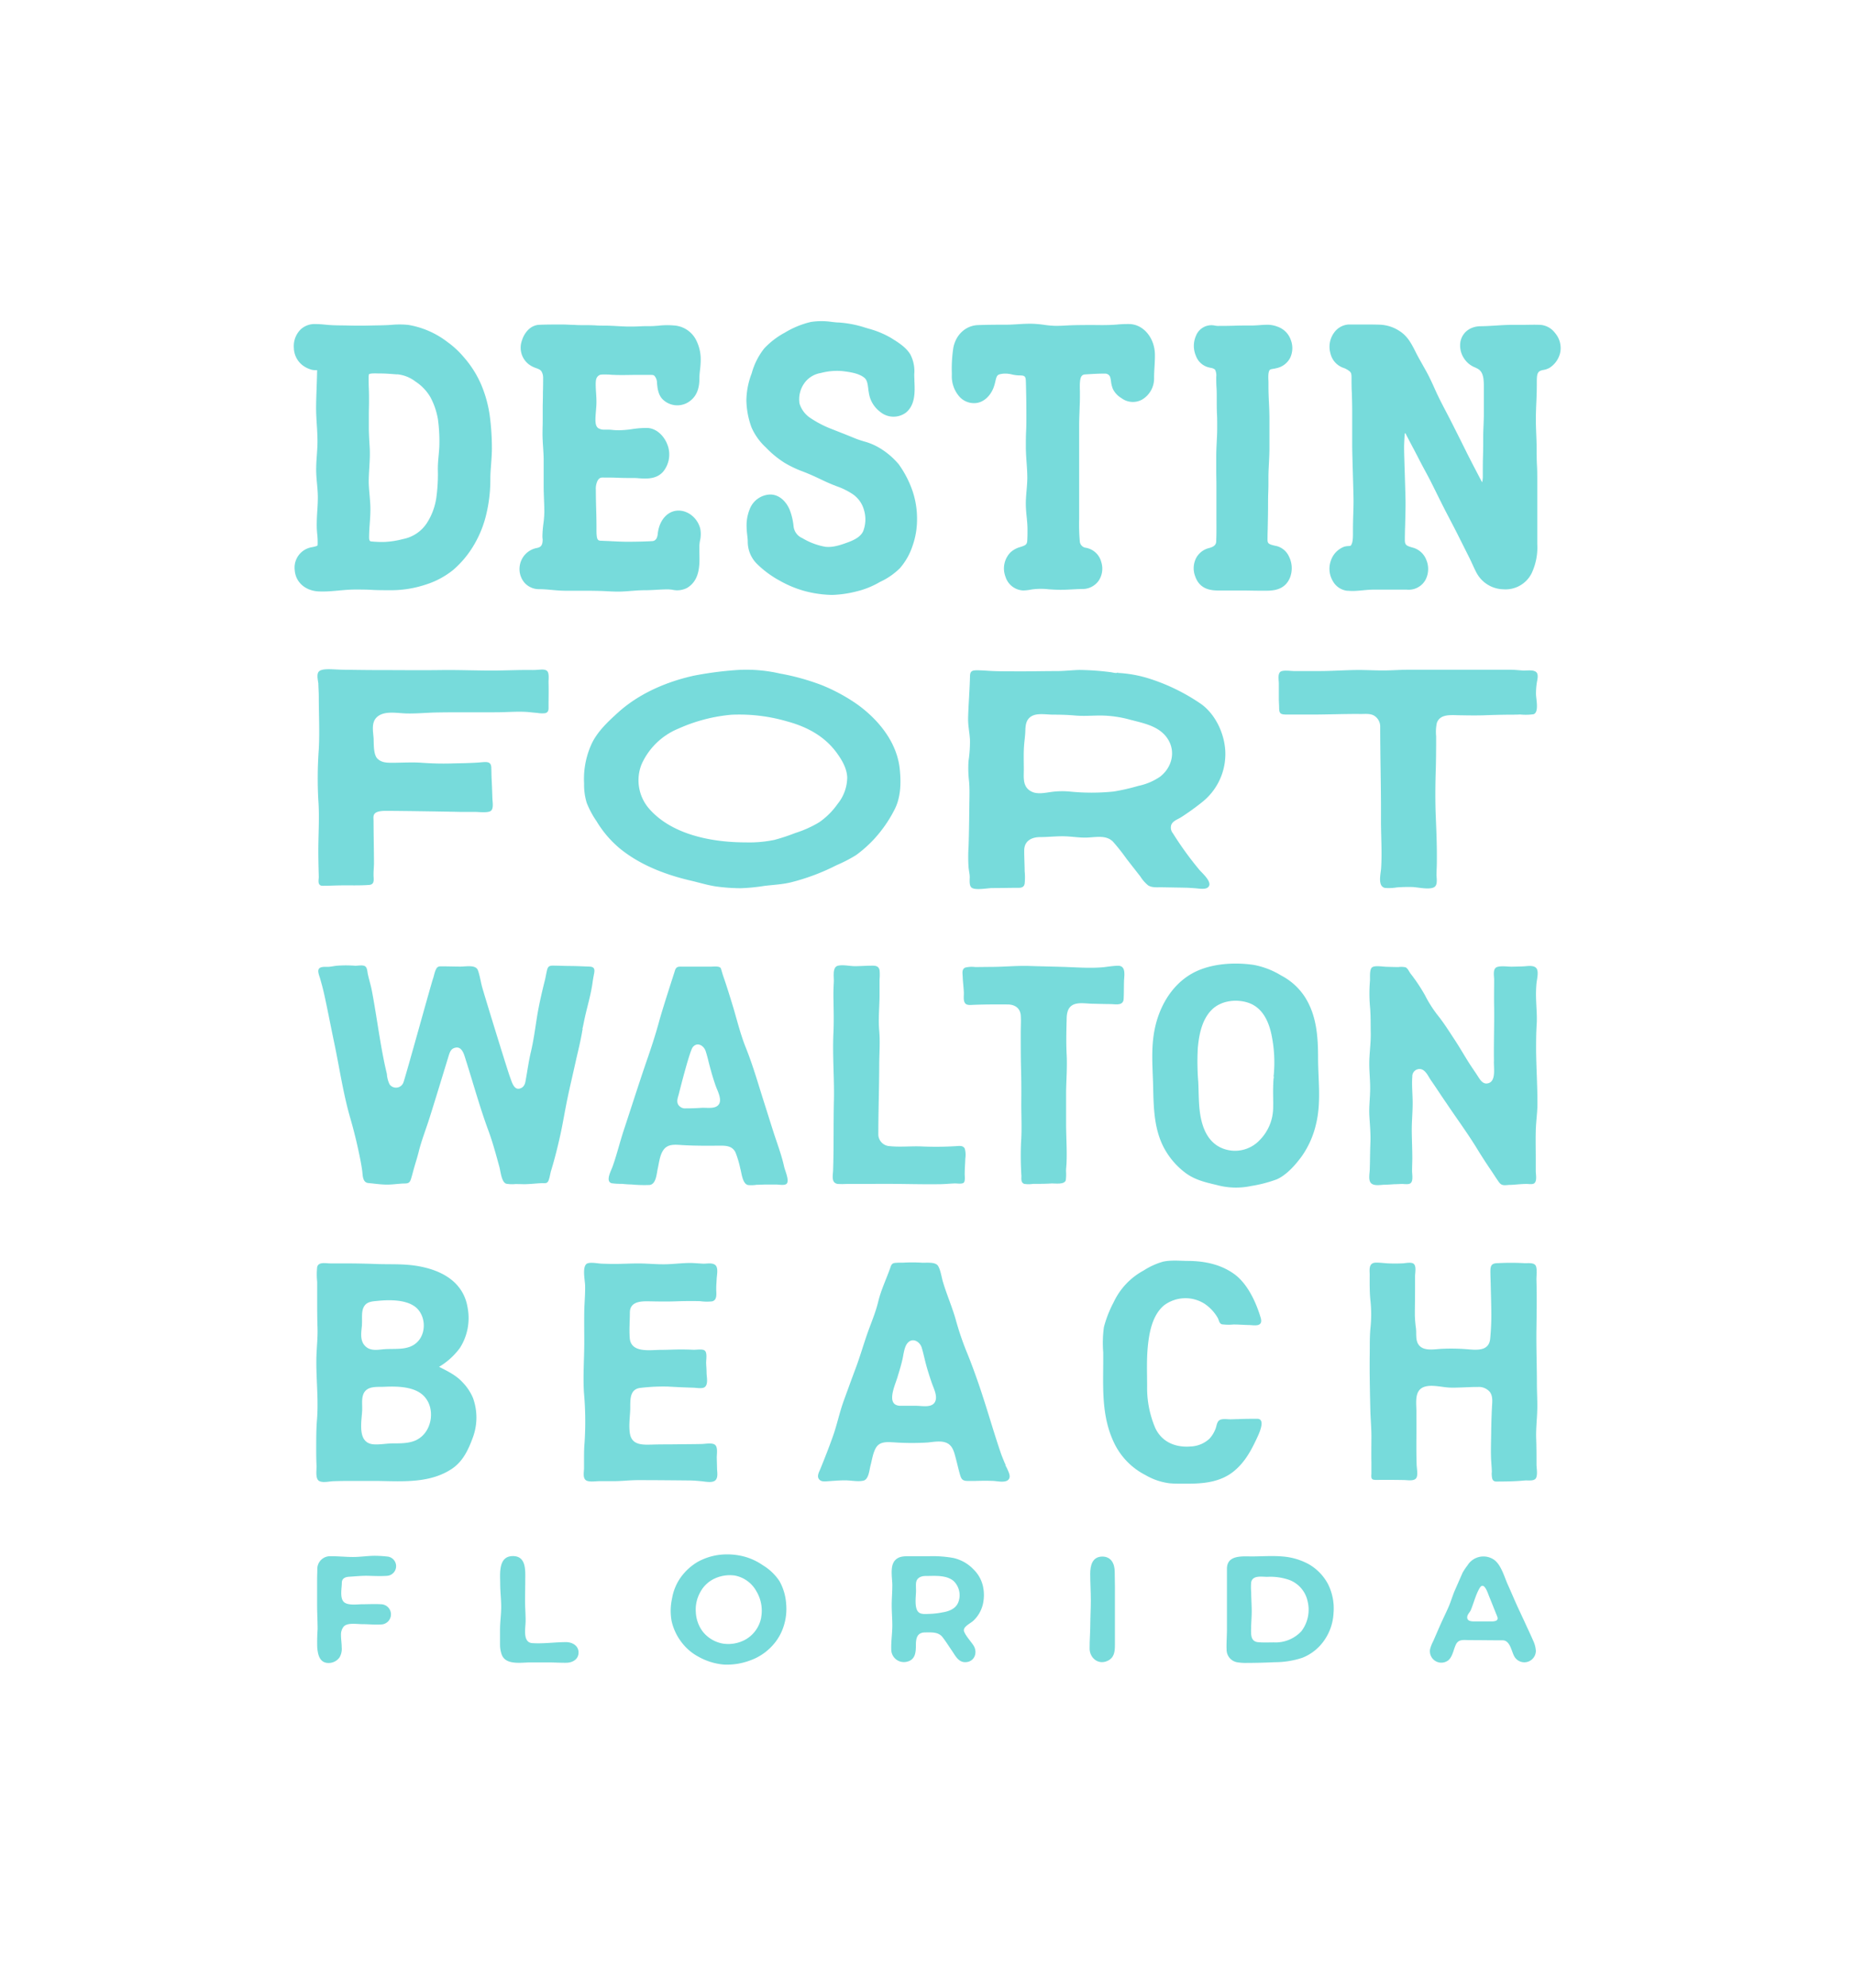<svg id="Layer_1" data-name="Layer 1" xmlns="http://www.w3.org/2000/svg" viewBox="0 0 554.2 594.02"><defs><style>.cls-1{fill:#77dbdb;}</style></defs><title>DestinFWB_Logo_</title><path class="cls-1" d="M174.78,304.26c.79-3.59,1.87-7.06,2.36-10.71.12-.9.29-1.79.46-2.69.24-1.3,0-1.93-1.37-2-1.88-.06-3.76-.17-5.65-.18s-3.49-.09-5.23-.11c-1.13,0-1.55.21-1.83,1.36s-.39,2-.64,3c-.93,3.7-1.82,7.53-2.41,11.3-.55,3.5-1,6.91-1.83,10.36-.58,2.5-.94,5.06-1.39,7.59-.18,1-.26,2.28-1.29,2.88-2.31,1.33-3-1.89-3.56-3.34-.67-1.76-7.81-24.95-8.32-26.89-.42-1.6-.65-3.32-1.23-4.88-.66-1.76-3.68-1.06-5.27-1.09-1.75,0-3.51-.07-5.26-.07-1,0-1.54-.07-2,.9s-.58,1.92-.9,2.83c-.6,1.72-8.07,28.87-8.81,30.9a2.35,2.35,0,0,1-4.14.65,8,8,0,0,1-.82-3.09c-.16-.74-.35-1.48-.51-2.22-1.64-7.55-2.55-15.2-4-22.78-.32-1.68-.86-3.29-1.21-5-.14-.68-.15-1.91-.9-2.28s-2.07-.07-2.85-.09a36,36,0,0,0-5.59,0c-.73.09-1.45.24-2.18.31-.92.09-2.93-.28-3.23.94-.19.77.36,2,.56,2.74s.43,1.53.63,2.3c.5,1.91.89,3.86,1.3,5.79.77,3.72,1.5,7.45,2.28,11.17,1.53,7.29,2.61,14.77,4.66,21.95,1,3.42,1.85,6.8,2.59,10.28.41,1.9.79,3.79,1.06,5.71.2,1.46.07,3.58,1.87,3.75s3.47.42,5.17.46c1.88.05,3.72-.28,5.58-.33,1.08,0,1.6-.18,1.94-1.26.3-.92.54-1.85.79-2.79.49-1.81,1.1-3.6,1.55-5.43.87-3.49,2.18-6.75,3.25-10.16,1.15-3.62,2.26-7.25,3.37-10.88l2.25-7.35c.32-1,.58-2.21,1.75-2.62,2.45-.85,3,2.23,3.55,3.86,2.22,7,4.14,14,6.67,20.84,1.3,3.52,2.29,7.23,3.28,10.85.37,1.34.61,4.45,2,5a10.14,10.14,0,0,0,2.87.1l2.51.05c1.79,0,3.53-.24,5.32-.31,1,0,1.61.17,2-.82s.48-2.05.78-3c1.05-3.45,1.94-7,2.72-10.53s1.38-7.32,2.15-11c.73-3.48,1.55-6.93,2.32-10.4s1.62-6.7,2.16-10.11a2.28,2.28,0,0,1,.39.06c-.64,0-.3-.61-.23-1.05C174.42,306,174.6,305.11,174.78,304.26Z"/><path class="cls-1" d="M174.5,307.88Z"/><path class="cls-1" d="M234.4,348.69c-.77-3.53-2.08-6.94-3.19-10.37-.88-2.74-1.73-5.5-2.61-8.25-1.84-5.71-3.45-11.5-5.69-17.06-1.46-3.65-2.46-7.59-3.55-11.36-1-3.32-2-6.56-3.12-9.81-.31-.86-.45-1.53-.74-2.39s-2.21-.57-3.13-.57c-1.88,0-6.17,0-8.07,0-1.29,0-2.12-.19-2.53,1.13s-3.84,11.81-4.84,15.59c-1,3.61-2.12,7.07-3.34,10.6-2.42,7-4.67,14.11-7,21.16-1.25,3.72-2.15,7.54-3.47,11.25-.45,1.29-2.25,4.43-.27,5a19.3,19.3,0,0,0,3,.17c1,.1,1.91.18,2.88.19a40.22,40.22,0,0,0,5.48.15c1.93-.27,2.05-3.31,2.4-4.86.39-1.77.62-4,1.63-5.49,1.32-2,3.54-1.7,5.65-1.57,3.5.21,7,.21,10.49.18,2.14,0,4.38-.21,5.47,2a29.64,29.64,0,0,1,1.44,4.84c.41,1.43.65,4.52,2.29,4.92a9.93,9.93,0,0,0,2.55-.07c1,0,2-.08,2.94-.08h2.89c.8,0,2.29.3,3-.1C236.21,353.2,234.66,349.87,234.4,348.69Zm-19.55-18.62c-1,1.44-3.6.9-5.15,1s-3,.16-4.58.15a2.46,2.46,0,0,1-2.36-1.05c-.63-1.05-.11-2.18.16-3.25.33-1.35,3.23-12.77,4.14-13.95,1.34-1.72,3.32-.52,3.87,1.14s.85,3.13,1.27,4.68c.53,2,1.09,3.9,1.77,5.81C214.5,326.05,215.91,328.63,214.85,330.07Z"/><path class="cls-1" d="M262.55,339.17c0-6.93.25-13.86.27-20.78,0-3.45.31-6.92,0-10.36s.06-6.92.1-10.42c0-1.65,0-3.3,0-4.95a14.53,14.53,0,0,0,0-2.72c-.27-1.31-1.27-1.37-2.4-1.35-1.66,0-3.32.15-5,.14-1.51,0-3.62-.5-5.07-.12-1.71.44-1.13,3.39-1.2,4.77-.1,1.74-.15,3.48-.11,5.22.06,3.32.14,6.59,0,9.91-.34,6.81.29,13.67.13,20.5s0,13.81-.24,20.73c-.06,1.54-.63,3.85,1.45,4.08a22.43,22.43,0,0,0,2.46,0c2.41,0,4.84,0,7.25,0,6.86-.14,13.7.16,20.56.07,1.58,0,3.16-.18,4.74-.23.65,0,2,.23,2.55-.19s.32-1.95.33-2.67c0-1.53.14-3,.18-4.58a7.27,7.27,0,0,0-.14-2.91c-.5-1.09-1.71-.84-2.71-.79a95.75,95.75,0,0,1-9.88.1c-3.25-.17-6.6.23-9.84-.1A3.56,3.56,0,0,1,262.55,339.17Z"/><path class="cls-1" d="M331.76,300.06c1.63,0,4,.64,4.12-1.54.1-1.73.06-3.49.11-5.22s.69-4.64-1.71-4.69c-1.71,0-3.38.37-5.08.49-3.85.28-7.86-.05-11.72-.16-3.31-.1-6.62-.16-9.93-.27-3.75-.11-7.44.28-11.18.28l-4.84.05a8.14,8.14,0,0,0-3,.16c-1.1.48-.8,1.75-.76,2.74.06,1.54.26,3.06.34,4.6.05,1-.21,2.29.28,3.16s1.7.67,2.65.63c3.4-.13,6.78-.14,10.19-.11,2,0,3.71,1,3.89,3.22.13,1.7,0,3.47,0,5.17,0,3.74,0,7.5.1,11.24.09,3.36.09,6.72.06,10.09,0,3.82.21,7.69-.07,11.51a95.89,95.89,0,0,0,.11,10c0,.88-.19,2,.83,2.38a8.53,8.53,0,0,0,2.67,0c1.8,0,3.6,0,5.39-.11,1.25-.06,4,.42,4.38-1a14.15,14.15,0,0,0,.07-2.69c0-.75.1-1.49.14-2.24.17-3.74-.08-7.53-.12-11.28,0-3.41,0-6.81,0-10.22.06-3.72.36-7.48.16-11.2-.17-3.41-.09-6.78,0-10.2,0-2,.27-4.16,2.56-4.82,1.56-.45,3.54-.1,5.16-.07S330,300.05,331.76,300.06Z"/><path class="cls-1" d="M394,316.11c0-6.33-.45-12.78-4-18.26a18.8,18.8,0,0,0-7.07-6.35,24.07,24.07,0,0,0-8.19-3.15c-6.16-.9-13.72-.38-19.13,3-5.71,3.55-9.16,9.8-10.46,16.28-1.16,5.75-.58,11.39-.45,17.17.14,6.25.26,12.74,3.32,18.38a22.71,22.71,0,0,0,6.5,7.45c2.77,2,5.84,2.71,9.11,3.48a21.79,21.79,0,0,0,10.37.32,40.32,40.32,0,0,0,7.68-2c3-1.35,5.62-4.38,7.53-7a27.52,27.52,0,0,0,4.16-9.41C395,329.42,394,322.74,394,316.11Zm-13.24,5.36-.39,0c.61-.09.34.63.31,1.05-.06.82-.09,1.63-.11,2.45-.05,2.07.06,4.13,0,6.2a13.89,13.89,0,0,1-4,9.52A10.11,10.11,0,0,1,366,343.39c-3.56-1.16-5.58-4.08-6.6-7.53-1.21-4.11-1-8.25-1.21-12.47a75.06,75.06,0,0,1-.14-10.17c.36-4,1.21-8.48,4.15-11.43,2.73-2.76,7.32-3.33,10.91-2.13,4.11,1.37,6,5.24,6.89,9.21A40.71,40.71,0,0,1,380.73,321.47Z"/><path class="cls-1" d="M444.93,323.7c-1.64.5-2.48-1-3.23-2.16s-1.42-2.12-2.12-3.18c-1.65-2.52-3.11-5.15-4.77-7.66-1.51-2.29-3-4.68-4.68-6.83a37,37,0,0,1-4.18-6.46,50.71,50.71,0,0,0-4.34-6.5c-.42-.58-.81-1.56-1.49-1.85A6.84,6.84,0,0,0,418,289c-1.18,0-2.37-.05-3.56-.08s-3.34-.45-4.24.13-.62,3-.69,4.09a45.44,45.44,0,0,0,0,7.56c.25,2.61.18,5.26.23,7.88.06,2.82-.33,5.55-.42,8.35s.27,5.62.25,8.44-.38,5.35-.24,8,.43,5.42.31,8.19c-.11,2.54-.1,5.07-.18,7.61,0,1.13-.36,2.71,0,3.78.56,1.7,3,1.14,4.33,1.1,1.06,0,2.11-.11,3.16-.16.71,0,1.41-.06,2.11-.07s1.9.22,2.5-.17c1-.63.51-2.8.54-3.84,0-1.19.06-2.39.07-3.59,0-2.7-.13-5.39-.16-8.09s.24-5.47.26-8.22-.31-5.5-.1-8.2a2.17,2.17,0,0,1,2.49-2.22c1.52.27,2.31,2.25,3.11,3.39,1.56,2.23,3,4.5,4.57,6.75,3,4.49,6.26,8.89,9.1,13.52q2.09,3.42,4.35,6.73c.74,1.1,1.45,2.23,2.21,3.31.88,1.27,1.69,1,3.19.91,1,0,2.08-.13,3.13-.2.62-.05,1.23-.07,1.85-.09s1.86.23,2.43-.17c.92-.65.48-2.71.47-3.7,0-1.27,0-2.53,0-3.8,0-2.65-.06-5.31,0-8,.05-2.84.51-5.62.5-8.48,0-5.2-.33-10.37-.4-15.57,0-2.62,0-5.22.17-7.84s-.11-5.24-.18-7.87a36.36,36.36,0,0,1,.12-4.43c.12-1.22.62-3.08.19-4.22-.56-1.47-2.85-1-4-.94s-2.35.06-3.52.1c-1.33,0-3.13-.31-4.38.08-1.48.46-.92,2.7-.94,3.9,0,2.71-.06,5.41,0,8.11.06,5.34-.13,10.67-.06,16C446.45,319,447.29,323,444.93,323.7Z"/><path class="cls-1" d="M138.18,413c-1.91-2.06-4.47-3.28-6.93-4.53a21.09,21.09,0,0,0,6.25-5.68,16.63,16.63,0,0,0,2.28-12c-1.36-8.42-9-11.79-16.69-12.69-3.52-.41-7.09-.22-10.62-.36-3.11-.12-6.25-.17-9.37-.18l-4.37,0c-1.3,0-3.55-.55-3.92,1.1a21.09,21.09,0,0,0,0,4.42c0,1.69,0,3.39,0,5.08,0,2.84,0,5.68.1,8.52.11,3.17-.29,6.27-.34,9.43-.09,6.08.68,12.15.18,18.24-.25,3-.21,6-.23,8.92q0,2.34.09,4.68c.07,1.2-.36,3.65.58,4.48s3.19.28,4.32.23c1.57-.06,3.13-.09,4.69-.08,3,0,6.09,0,9.14,0,7.33.14,15.29.64,21.69-3.6,3.37-2.23,5-5.79,6.35-9.49a17.19,17.19,0,0,0,0-11.73A15.16,15.16,0,0,0,138.18,413Zm-30-17.13c.14-1.59-.2-3.6.45-5.07.85-1.9,2.67-1.88,4.44-2.06,3.3-.32,7.92-.37,10.79,1.61,3.17,2.18,3.73,7.21,1.36,10.18-2.71,3.37-7.12,2.32-10.88,2.72-2,.21-4,.46-5.42-1.26S108.05,397.84,108.21,395.84Zm16.51,34.36c-2.17,1.15-4.84,1.11-7.22,1.12-1.94,0-4,.44-5.89.27-4.87-.44-3.48-6.79-3.32-10.1.09-2-.46-4.62,1.19-6.08,1.32-1.17,3.6-.94,5.28-1,3.8-.19,9.31-.18,12.11,2.9C130.24,421,129.15,427.86,124.72,430.2Z"/><path class="cls-1" d="M188.28,392.29c0-3.55,3.64-3.44,6.2-3.39s4.91.09,7.37,0,5-.12,7.47-.05a14.33,14.33,0,0,0,3.52.06c1.71-.39,1.22-2.52,1.26-3.86,0-1,.09-2,.14-3s.54-3.2-.42-4-2.66-.35-3.69-.41c-1.24-.07-2.46-.18-3.7-.21-2.49,0-4.93.33-7.41.39s-5.22-.22-7.83-.24-4.93.13-7.4.14q-2,0-4.08-.09c-1.15-.07-3.05-.47-4.11-.07-1.69.65-.75,5-.7,6.51.07,2.62-.2,5.19-.25,7.8-.05,3.08,0,6.15,0,9.23,0,5-.41,10.11-.09,15.11a96.14,96.14,0,0,1,.18,14.89c-.17,1.88-.16,3.75-.16,5.63,0,.67,0,1.34,0,2,0,1.11-.47,3.07.69,3.71,1,.53,2.86.18,4,.2,1.36,0,2.73,0,4.1,0,2.46,0,4.91-.31,7.38-.31,5.09,0,10.18.05,15.26.1,1.2,0,2.39.11,3.58.22s3,.51,4-.08c1.2-.72.77-2.58.75-3.77s-.06-2.12-.08-3.19.43-3.33-.69-3.95c-.95-.52-2.75-.15-3.83-.13-2.45.06-4.9.05-7.35.09s-5,0-7.55.09c-2.73.06-5.92.21-6.53-3.22-.41-2.32,0-5,.08-7.36.05-2.69-.33-6.1,3.25-6.39a57.55,57.55,0,0,1,8-.37c2.48.14,4.94.26,7.43.33.94,0,2.83.41,3.6-.18,1.07-.82.58-3,.54-4.14,0-1-.09-2-.13-3s.41-3.1-.43-3.78c-.67-.54-2.51-.19-3.4-.23-1.24-.06-2.48-.09-3.73-.09-2,0-4,.12-6,.12-3.18,0-9,1.06-9.28-3.61C188.05,397.3,188.28,394.77,188.28,392.29Z"/><path class="cls-1" d="M299.08,434c-2.26-6.65-4.14-13.4-6.42-20.05-1.19-3.45-2.47-7-3.86-10.33a88.23,88.23,0,0,1-3.18-9.5c-1.08-3.74-2.65-7.32-3.76-11.05-.44-1.48-.66-3.39-1.43-4.72s-3.5-.92-4.93-1a46,46,0,0,0-5.63,0,19.67,19.67,0,0,0-2.43.07c-1,.17-1.09.83-1.4,1.7-1.18,3.31-2.68,6.39-3.51,9.83s-2.21,6.54-3.34,9.8S257,405.64,255.74,409s-2.38,6.46-3.56,9.7c-1.28,3.54-2,7.22-3.29,10.77-1.15,3.23-2.39,6.37-3.68,9.54-.39.94-1.07,2.09-.42,3s1.84.7,2.81.64c1.76-.11,3.47-.28,5.23-.25s3.7.46,5.28.08,1.75-3.18,2.11-4.54c.45-1.7.73-3.76,1.62-5.28,1.15-1.93,3.28-1.71,5.24-1.63a76.4,76.4,0,0,0,10.15.06c1.69-.16,3.83-.58,5.45,0,2.13.74,2.54,2.92,3.06,4.85.41,1.54.75,3.1,1.19,4.63.39,1.33.65,1.93,2.14,2,.84,0,1.69,0,2.53,0,1.81-.06,3.61-.08,5.41,0,1.36.08,4.2.79,4.74-.93.26-.84-.39-2-.7-2.76-.17-.41-.91-1.38-.22-1.51a2.43,2.43,0,0,1-.37.16C300,436.38,299.49,435.21,299.08,434Zm-19.77-14.77c-1.06,1.47-3.69.91-5.28.89l-4.85,0c-4.56-.07-1.63-6.09-.88-8.64.52-1.74,1.06-3.46,1.46-5.23.34-1.48.52-3.69,1.51-4.87,1.51-1.78,3.69-.45,4.25,1.35.48,1.58.81,3.2,1.23,4.8.51,1.93,1.12,3.83,1.77,5.72C279.11,415,280.53,417.54,279.31,419.24Z"/><path class="cls-1" d="M375.8,424c-1.89,0-3.77,0-5.66.1-.76,0-1.53.05-2.3.06-.95,0-2.42-.27-3.27.23s-.89,1.78-1.22,2.59a9,9,0,0,1-1.85,3,8.73,8.73,0,0,1-5.63,2.29c-4.5.36-8.56-1.31-10.54-5.53a30.52,30.52,0,0,1-2.43-12.43c0-3.91-.18-7.95.2-11.83.41-4.29,1.36-9.41,4.81-12.35a10.66,10.66,0,0,1,12.2-.48,12.84,12.84,0,0,1,3.89,4.18c.4.74.42,1.7,1.29,1.94a15.6,15.6,0,0,0,3.42.05c1.53,0,3.06.13,4.59.16.87,0,2.45.32,3.19-.2,1-.68.25-2.23,0-3.12-1.38-4.17-3.73-9-7.3-11.73-4-3-8.88-4.05-13.81-4.11-2.53,0-5.23-.32-7.72.22a21.64,21.64,0,0,0-5.85,2.67,20.71,20.71,0,0,0-8.89,9.41,34.4,34.4,0,0,0-2.94,7.49,34.9,34.9,0,0,0-.21,7.44c.13,9.06-.86,18.07,3,26.59a20.92,20.92,0,0,0,9.64,10.18,18.85,18.85,0,0,0,7.19,2.45c1.83.17,3.67.11,5.51.12,4.88,0,9.77-.53,13.68-3.69,3.22-2.61,5.09-6,6.82-9.68C376.08,429,378.62,424,375.8,424Z"/><path class="cls-1" d="M459.41,413.54c0-5.4-.21-10.82-.14-16.22.07-5,.15-10,0-14.95,0-1.15.23-2.81-.11-3.89-.43-1.35-2.53-.9-3.68-1a73.91,73.91,0,0,0-7.59,0c-2.06,0-2.4.67-2.38,2.65,0,1.18.07,2.36.09,3.54.06,2.71.15,5.42.18,8.12a72.68,72.68,0,0,1-.34,8.35c-.39,3.63-3.88,3.32-6.65,3.09a59.2,59.2,0,0,0-7.88-.14c-2.34.12-5.9.9-7.14-1.72-.62-1.32-.34-3-.51-4.4a34.85,34.85,0,0,1-.33-4c0-2.73.07-5.46.06-8.19,0-1.11,0-2.23,0-3.34,0-1,.39-2.78-.25-3.6s-2.5-.34-3.43-.3a43.35,43.35,0,0,1-4.56,0c-1.13-.06-2.25-.23-3.38-.21-2.17,0-2,1.76-1.94,3.42,0,2.65-.06,5.33.23,8a39.06,39.06,0,0,1,0,8.09c-.26,2.64-.18,5.34-.22,8-.07,5.5.06,11,.18,16.5.06,2.71.34,5.38.32,8.1,0,2.51-.05,5,0,7.53,0,1.11,0,2.23,0,3.34,0,.49-.15,1.32.23,1.7s1.82.24,2.48.24c2.35,0,4.69,0,7,.05,1.05,0,3.06.43,3.72-.62.55-.87.12-2.95.09-4-.09-2.7-.09-5.39-.07-8.08s0-5.22,0-7.83-.66-6.22,2.28-7.29c2.27-.83,5.49.15,7.88.2,2.74.06,5.46-.2,8.2-.19a4.3,4.3,0,0,1,3.57,1.46c1,1.27.74,3.05.66,4.56-.13,2.68-.21,5.33-.24,8s-.14,5.31,0,7.95c.07,1.12.17,2.23.2,3.35a6.41,6.41,0,0,0,.14,2.14c.39,1,1.23.8,2.14.79,2.5,0,5-.06,7.49-.3,1.06-.11,3.06.33,3.51-.89s.05-2.9.07-4.06c0-2.58,0-5.15-.1-7.73-.08-2.76.23-5.43.32-8.17S459.41,416.26,459.41,413.54Z"/><path class="cls-1" d="M261.14,250.91a39.16,39.16,0,0,0,6.16-8.78c2-3.74,2.07-8.15,1.66-12.25-.79-7.9-6.18-14.69-12.73-19.4a53.49,53.49,0,0,0-10.53-5.71,69.55,69.55,0,0,0-12.62-3.5,44.77,44.77,0,0,0-13.31-1,106.23,106.23,0,0,0-12.21,1.62c-8.38,1.82-16.64,5.44-22.84,11.07-3,2.71-6,5.54-7.76,9.09a25.24,25.24,0,0,0-2.36,12.17,18.24,18.24,0,0,0,.79,5.73,27.27,27.27,0,0,0,2.92,5.45,32.08,32.08,0,0,0,7.06,8.24c6,4.86,13.52,7.77,21.16,9.54,2.51.58,5,1.37,7.56,1.74a56.47,56.47,0,0,0,7.24.52,57,57,0,0,0,7.26-.71c2.55-.3,5.13-.42,7.64-1a64.48,64.48,0,0,0,13.85-5.18,43.13,43.13,0,0,0,5.81-3A37.41,37.41,0,0,0,261.14,250.91Zm-10.77-10.65a22,22,0,0,1-5.48,5.46,32.77,32.77,0,0,1-7.11,3.2,60.3,60.3,0,0,1-6.3,2.08,37.09,37.09,0,0,1-8.61.74c-10.1,0-21.91-2.29-28.69-9.9a12.94,12.94,0,0,1-2.4-13.44,20.65,20.65,0,0,1,11-10.65,49.29,49.29,0,0,1,15.81-4.15,51,51,0,0,1,16.74,2c6,1.62,11.19,4.47,14.77,9.36,1.59,2.18,3,4.59,3.15,7.28A12.71,12.71,0,0,1,250.37,240.26Z"/><path class="cls-1" d="M412.57,217.22c0,9.3.29,18.6.23,27.89,0,4.76.34,9.56.05,14.32-.1,1.66-1.16,5.52,1.21,5.93a15.16,15.16,0,0,0,3.49-.16,44.6,44.6,0,0,1,4.48-.12c1.66,0,5.84,1.09,7-.22.73-.85.35-2.55.37-3.6s.07-1.91.09-2.86c.09-4.71-.1-9.47-.3-14.17s-.16-9.67,0-14.48c.07-2.35.08-4.69.1-7.05,0-.9,0-1.8,0-2.7a13.12,13.12,0,0,1,.2-3.91c.94-2.81,4.26-2.38,6.79-2.34s5,.09,7.48,0,4.92-.15,7.39-.17c1.08,0,2.16,0,3.24-.06a17,17,0,0,0,4-.07c1.73-.52.76-4.61.75-6a21.27,21.27,0,0,1,.24-3.38c.15-1,.65-2.64-.29-3.31s-2.88-.31-4-.39-2.27-.2-3.42-.22c-1.55,0-3.11,0-4.66,0q-13,0-26,0c-2.4,0-4.79.19-7.18.21s-5-.13-7.47-.14c-4,0-7.9.32-11.86.32h-7.58c-1.1,0-2.85-.3-3.86.05-1.27.43-.79,2.63-.79,3.63,0,1.52,0,3,0,4.56,0,.89.08,1.78.09,2.67,0,1.86.41,2.08,2.39,2.09,2.4,0,4.8,0,7.21,0,5,0,9.92-.22,14.89-.17,1.32,0,2.78-.18,3.94.52A3.81,3.81,0,0,1,412.57,217.22Z"/><path class="cls-1" d="M332.23,200.91a79.36,79.36,0,0,0-9.62-.7c-2.25.07-4.47.33-6.72.34-4.5,0-9,.13-13.48.07-2.4,0-4.8,0-7.2-.17-1-.07-2.06-.13-3.09-.14-1.7,0-2.13.32-2.17,1.86-.1,4.12-.45,8.24-.56,12.36-.06,2.22.42,4.31.55,6.5a39.36,39.36,0,0,1-.43,6.42,34,34,0,0,0,.17,6.13c.18,2.15.11,4.33.08,6.49-.05,4.27-.09,8.55-.23,12.83a46.55,46.55,0,0,0,0,6.36c.08.78.24,1.55.32,2.33.11,1-.27,2.79.48,3.58.93,1,4.75.25,6.17.22,2.34,0,4.69-.05,7-.07,1.32,0,2.52.17,2.79-1.24a18.2,18.2,0,0,0,0-3.76c0-2.05-.15-4.1-.13-6.16,0-2.72,2-4,4.81-4,2.36,0,4.7-.29,7.06-.24s4.45.44,6.71.39c2.76-.07,5.95-.89,8,1.27a60.39,60.39,0,0,1,4,5.06c1.37,1.77,2.76,3.53,4.14,5.3a10.76,10.76,0,0,0,2.31,2.64c1.2.76,2.72.56,4.11.58,2.36.05,4.73.07,7.1.13.92,0,1.83.1,2.75.15s2.81.42,3.71-.11c2.11-1.27-1.37-4.26-2.35-5.39A99.54,99.54,0,0,1,350.59,249a2.65,2.65,0,0,1-.48-2.47c.48-1.24,1.94-1.66,3-2.33a75.35,75.35,0,0,0,6.17-4.44,18.31,18.31,0,0,0,7-14.06c.14-5.37-2.47-11.82-7.16-15.25a58.71,58.71,0,0,0-15.41-7.6,37.6,37.6,0,0,0-9.56-1.75,2.46,2.46,0,0,1,0-.4C334.27,201.43,332.76,201,332.23,200.91Zm5.7,14.2c4.35,1.12,8.87,2,11.25,5.9,2.28,3.73,1.12,8.35-2.38,11.08a18,18,0,0,1-6.52,2.77,63.27,63.27,0,0,1-7.36,1.68,64.58,64.58,0,0,1-13.26,0,24.63,24.63,0,0,0-5.63.16c-1.73.25-3.85.68-5.49-.05-2.93-1.31-2.5-4.16-2.5-6.61s-.09-4.7.06-7c.1-1.51.34-3,.39-4.51.05-1.78.18-3.71,2.16-4.65,1.67-.79,4.26-.32,6.11-.31,2.23,0,4.41.06,6.63.26,2.55.23,5.11,0,7.67,0A34.45,34.45,0,0,1,337.93,215.11Z"/><path class="cls-1" d="M95.29,208.22c0,5.23.29,10.46,0,15.69a120.33,120.33,0,0,0-.14,15.19c.38,5,0,10.08,0,15.1,0,2.62.07,5.22.14,7.84,0,.6-.21,1.57.08,2.11.37.69,1,.56,1.8.55,1.4,0,2.8-.08,4.2-.1,3-.06,6,.08,8.94-.14,1.88-.13,1.3-1.89,1.35-3.18,0-1.07.11-2.13.13-3.2,0-2.64-.13-10.22-.13-12.76,0-1.39-.61-3,3.65-3s17.87.21,22.15.31c1.48,0,3,0,4.46,0,1.2,0,3.84.35,4.77-.28s.54-2.67.5-3.74-.14-4.27-.21-5.4c-.08-1.29-.07-2.57-.12-3.86-.09-2.05-1.74-1.62-3.63-1.49-2.81.21-5.61.22-8.43.3s-5.78,0-8.69-.21-6,0-9,0c-1.65,0-3.15-.09-4.31-1.26s-1.06-4.31-1.11-5.75c-.09-2.38-1-5.45,1.57-7.09,2.19-1.42,5.71-.7,8.27-.64,3,.07,6-.23,9-.29,5.94-.11,11.88,0,17.82-.06,2.88,0,5.74-.26,8.62-.13,1.21.06,2.41.23,3.62.32a8.29,8.29,0,0,0,2.38.08c1.14-.29,1-1.27,1-2.13,0-2.31.07-4.62,0-6.93-.05-.9.35-3.16-.62-3.7s-2.2-.11-4.24-.14c-4-.06-8.09.16-12.11.16-5.1,0-10.18-.21-15.29-.14-6.27.08-12.54,0-18.81,0-3.14,0-6.28-.05-9.42-.09-1.17,0-2.34-.06-3.5-.11s-3.67-.24-4.57.54-.35,2.69-.25,3.72C95.19,205.62,95.29,206.91,95.29,208.22Z"/><path class="cls-1" d="M115.92,465.18a37.87,37.87,0,0,0-3.84-.24c-2.2,0-4.41.37-6.62.36s-4.41-.25-6.61-.23a3.81,3.81,0,0,0-4,3.77c0,1.13-.06,2.28-.06,3.41,0,2.44,0,4.88,0,7.32s.15,4.88.15,7.33a54.17,54.17,0,0,0-.11,5.42c.17,2,.59,4,2.45,4.54a4,4,0,0,0,4.24-1.6,5,5,0,0,0,.62-3c0-1.2-.21-2.4-.21-3.59a3.84,3.84,0,0,1,.78-2.54c1.08-1.28,4-.76,5.42-.76,1.89,0,3.82.21,5.71.1a3,3,0,0,0,0-6.05c-1.83-.11-3.71,0-5.55,0-1.46,0-4.53.49-5.63-.81s-.48-4.09-.48-5.59c0-1.31,1-1.75,2.17-1.82,1.9-.11,3.8-.33,5.7-.28s3.82.14,5.72,0A2.89,2.89,0,0,0,115.92,465.18Z"/><path class="cls-1" d="M169.2,490.74c-3.33,0-6.75.52-10.08.3-3-.19-2-4.59-2-6.66s-.17-4-.17-6,.06-4,.06-6c0-2.81.44-7.36-3.7-7.35-4.45,0-3.79,5.36-3.79,8.3,0,2.28.3,4.57.3,6.85s-.35,4.57-.35,6.85c0,1.55,0,3.09,0,4.63a8.84,8.84,0,0,0,.43,2.59c1.08,3.48,5.77,2.56,8.55,2.56,1.8,0,3.61,0,5.42,0s3.62.12,5.43.1,3.64-1,3.64-3.08S171,490.74,169.2,490.74Z"/><path class="cls-1" d="M233,472.51a15.61,15.61,0,0,0-4.95-4.73,17.74,17.74,0,0,0-6.25-2.77,20.18,20.18,0,0,0-6.89-.34,17.92,17.92,0,0,0-6.48,2.16,16.68,16.68,0,0,0-5,4.64,15.16,15.16,0,0,0-2.54,6.23,17,17,0,0,0-.11,6.85,16.33,16.33,0,0,0,2.93,6.2,15.54,15.54,0,0,0,5.2,4.42,18.66,18.66,0,0,0,7.5,2.28,19.64,19.64,0,0,0,7.74-1.21,16.45,16.45,0,0,0,6.52-4.22,15.42,15.42,0,0,0,3.55-5.93,16.76,16.76,0,0,0,.77-6.89A16,16,0,0,0,233,472.51Zm-5.46,10.88a9.64,9.64,0,0,1-4.62,6.54,10.66,10.66,0,0,1-6.84,1.25,9.9,9.9,0,0,1-5.95-3.51,10.37,10.37,0,0,1-2.13-5.83,10.58,10.58,0,0,1,1.31-6,9.21,9.21,0,0,1,4.32-4.1,10.75,10.75,0,0,1,6-.9,9.36,9.36,0,0,1,6.47,4.69A11.29,11.29,0,0,1,227.52,483.39Z"/><path class="cls-1" d="M291.05,469.05a11.89,11.89,0,0,0-6.13-3.47,35,35,0,0,0-7.17-.51l-6,0c-1.59,0-3.19,0-4.32,1.36-1.44,1.75-.7,5.23-.7,7.31s-.18,4-.18,6,.18,4,.18,6c0,2.44-.41,4.91-.31,7.35a3.77,3.77,0,0,0,4.57,3.53c2.58-.53,2.79-2.72,2.79-4.9,0-2,.26-3.84,2.73-3.88,1.92,0,4-.22,5.27,1.46,1,1.3,1.9,2.75,2.84,4.11s1.83,3.32,3.89,3.32c2.77,0,3.85-2.88,2.48-5-.85-1.32-2.18-2.66-2.78-4.1s1.85-2.41,2.79-3.33a9.86,9.86,0,0,0,2.79-4.82,12.36,12.36,0,0,0,0-5.61A10.14,10.14,0,0,0,291.05,469.05Zm-4.53,9.61c-.68,2-2.7,2.86-4.72,3.18a23.69,23.69,0,0,1-3.83.46c-1,0-2.4.22-3.24-.38-1.55-1.09-.91-4.91-.91-6.51,0-.75-.06-1.55,0-2.3.15-1.6,1.5-2.14,2.89-2.14,2.71,0,6.1-.36,8.33,1.49A5.91,5.91,0,0,1,286.52,478.66Z"/><path class="cls-1" d="M333.21,469.68c0-2.28-1-4.48-3.65-4.51-3.1,0-3.67,2.74-3.67,5.16,0,2.67.18,5.35.18,8,0,2.39-.15,4.78-.16,7.17s-.22,4.78-.2,7.17c0,2.67,2.43,4.91,5.22,3.73,2.16-.92,2.34-2.81,2.34-4.78V483.8c0-2.61,0-5.23,0-7.84C333.31,473.87,333.21,471.77,333.21,469.68Z"/><path class="cls-1" d="M391.16,467.42a19.41,19.41,0,0,0-8-2.29c-3-.24-6,0-9,0-2.83,0-7.4-.49-7.4,3.69,0,3,0,6,0,9s0,6,0,9c0,2.09-.19,4.21-.1,6.3a3.81,3.81,0,0,0,3.09,3.63,15.79,15.79,0,0,0,3.07.2c2.69,0,5.52-.08,8.3-.21a26.19,26.19,0,0,0,8.17-1.32,14.35,14.35,0,0,0,6.45-5.06,15.58,15.58,0,0,0,2.88-8.27,16.27,16.27,0,0,0-1.63-8.65A14.9,14.9,0,0,0,391.16,467.42Zm-2,19.9a10.52,10.52,0,0,1-8.36,3.5c-1.55,0-3.16.09-4.69-.06-2.11-.19-2.14-1.95-2.14-3.53,0-1.9.19-3.8.19-5.7s-.15-3.81-.15-5.71a15.33,15.33,0,0,1,0-3c.44-2.14,3.21-1.59,4.81-1.59a17.31,17.31,0,0,1,6.54.91,8.75,8.75,0,0,1,5.5,6.34A10.58,10.58,0,0,1,389.13,487.32Z"/><path class="cls-1" d="M455.88,485c-.87-1.93-1.81-3.84-2.67-5.77s-1.69-3.89-2.56-5.82c-1-2.24-1.92-5.71-4-7.25a5.59,5.59,0,0,0-8,1.67,17.61,17.61,0,0,0-1.43,2.13c-.76,1.7-1.49,3.42-2.25,5.12s-1.25,3.53-2,5.23-1.58,3.38-2.34,5.08-1.48,3.43-2.24,5.13a11.23,11.23,0,0,0-.9,2.29,3.42,3.42,0,0,0,5.31,3.46c1.47-1.1,1.66-3.4,2.47-4.94s2.41-1.19,3.9-1.19c3.33,0,6.66.06,10,.06,2.24,0,2.63,3.29,3.49,4.81a3.44,3.44,0,0,0,6.44-1.67,8.4,8.4,0,0,0-.88-3.21C457.48,488.4,456.65,486.71,455.88,485Zm-10.82-.45c-1.46,0-2.92,0-4.38,0-1,0-2.32-.12-2.07-1.52.12-.65.81-1.28,1.05-1.88.87-2.09,1.45-4.52,2.58-6.47,1.41-2.46,2.57,1.7,3,2.65.79,1.92,1.53,3.86,2.33,5.78C448.21,484.78,445.9,484.54,445.06,484.54Z"/><path class="cls-1" d="M161.18,176.07c1.24,0,2.48.11,3.79.23s2.68.24,4.06.24,2.63,0,3.94,0c2.57,0,5.18,0,7.75.11,1.3.07,2.65.15,4,.15s2.72-.11,4-.21,2.56-.2,3.81-.2,2.46-.06,3.65-.13,2.34-.13,3.49-.13a11.26,11.26,0,0,1,1.34.12,6.42,6.42,0,0,0,4.4-.57c3.88-2.36,3.75-6.94,3.64-10.62,0-.61,0-1.22,0-1.82a10.76,10.76,0,0,1,.19-1.63,8.62,8.62,0,0,0,.08-3.62c-.85-3.37-4-5.73-7.11-5.37-3,.35-5.21,3.14-5.6,6.95-.21,2.07-1.33,2.13-1.75,2.15-2.22.12-4.6.18-7.28.18-1.69,0-3.44-.09-5.13-.18l-2.72-.12c-1.18,0-1.45-.39-1.43-3.62v-.6c0-1.86-.05-3.74-.1-5.56s-.09-3.66-.09-5.48a5.44,5.44,0,0,1,.43-2.5c.47-.94.94-1.13,1.6-1.13,1.52,0,3,0,4.54.07s3.07.07,4.6.07c.49,0,1,0,1.56.07,2.36.16,5.3.35,7.34-1.91a8.11,8.11,0,0,0,1.29-8.21c-.91-2.39-3.14-4.84-6.06-4.91a28.75,28.75,0,0,0-4.49.35,29,29,0,0,1-3.73.33c-.7,0-1.4,0-2.11-.09s-1.51-.09-2.29-.09a3.36,3.36,0,0,1-1.93-.42c-.45-.31-.87-.84-.87-2.58,0-.8.07-1.61.14-2.47s.16-1.81.16-2.75-.05-1.86-.11-2.76-.11-1.73-.11-2.57c0-1.42.18-2,.77-2.51.43-.38.86-.41,1.79-.41.66,0,1.33,0,2,.07,2.25.14,4.51.08,6.77.05,1.52,0,3,0,4.57,0h.19c1,0,1.29,0,1.59.43a3.12,3.12,0,0,1,.63,1.7l0,.22c.15,1.55.34,3.47,1.59,4.83a6.23,6.23,0,0,0,8.66.31c2.17-1.85,2.44-4.61,2.44-6.52,0-.82.09-1.66.19-2.55a27.88,27.88,0,0,0,.2-2.93,12.8,12.8,0,0,0-1.33-5.82,8,8,0,0,0-6.73-4.45,23.3,23.3,0,0,0-4.59.07c-.82.06-1.58.13-2.26.13-1.07,0-2.14,0-3.21.06s-2.29.08-3.43.07-2.19-.07-3.27-.13-2.23-.13-3.37-.14-2.08,0-3.12-.07-2.35-.08-3.53-.08c-1,0-2,0-3.06-.09-1.18,0-2.39-.11-3.6-.1h-.64c-2,0-4,0-6,.08-2.9.07-4.67,2.55-5.35,4.84a6.27,6.27,0,0,0,2.13,7,7.58,7.58,0,0,0,2.17,1.11c1,.38,1.47.57,1.79,1.39a3.6,3.6,0,0,1,.29,1.38c0,1.48,0,3-.06,4.43q0,2-.06,4c0,1.37,0,2.74,0,4.12s-.06,2.86-.06,4.29.09,2.7.17,4,.17,2.54.17,3.79,0,2.6,0,3.9,0,2.59,0,3.88.05,2.67.1,4,.1,2.56.1,3.83a30,30,0,0,1-.27,3.45,31.76,31.76,0,0,0-.3,3.82,7.36,7.36,0,0,0,.06.82,2.59,2.59,0,0,1,0,.48c-.06,1.49-.67,1.93-1.56,2.14a6.37,6.37,0,0,0-5.33,5.86,6.26,6.26,0,0,0,1.59,4.68A5.77,5.77,0,0,0,161.18,176.07Z"/><path class="cls-1" d="M229,133.78l.11.12a29.59,29.59,0,0,0,5.38,4.39,33.21,33.21,0,0,0,5.68,2.69c.58.23,1.16.46,1.74.71,1.06.44,2.14.95,3.18,1.44,1.32.63,2.68,1.27,4.08,1.82l.81.32a21.36,21.36,0,0,1,4.78,2.32,8.35,8.35,0,0,1,3.48,4.75,9.72,9.72,0,0,1-.22,6.41c-.63,1.36-2,2.37-4.39,3.26s-4.66,1.65-6.93,1.39a20,20,0,0,1-6.86-2.58,4.33,4.33,0,0,1-2.63-3.61,18.75,18.75,0,0,0-1.16-4.87c-1.22-2.86-3.4-4.56-5.82-4.56h0a6.81,6.81,0,0,0-6.13,4.39,12.91,12.91,0,0,0-.93,5.13,22.63,22.63,0,0,0,.18,2.51c.08.7.16,1.37.17,2a9.32,9.32,0,0,0,2.78,6.73h0a30.2,30.2,0,0,0,6.79,5,32.5,32.5,0,0,0,7.59,3.13,34.42,34.42,0,0,0,8,1.12h.1a33.52,33.52,0,0,0,7.48-1.11l.38-.09a25.76,25.76,0,0,0,6.42-2.69A20.68,20.68,0,0,0,269,169.8a19.27,19.27,0,0,0,3.78-6.68,23.46,23.46,0,0,0,1.34-7.72,25.87,25.87,0,0,0-1.42-8.89,30.64,30.64,0,0,0-4.06-7.77,22.59,22.59,0,0,0-6.07-5.07,18.57,18.57,0,0,0-4.44-1.8c-.83-.26-1.62-.5-2.36-.8q-2.58-1.06-5.19-2.08l-1.75-.69a32.15,32.15,0,0,1-6.43-3.28,8,8,0,0,1-3.4-4.4,8.25,8.25,0,0,1,1.36-6,7.48,7.48,0,0,1,5-3.15,18.76,18.76,0,0,1,6.42-.57c2,.24,5,.61,6.67,2.06.73.66.89,1.65,1.1,3.22,0,.35.09.71.15,1.07a8.67,8.67,0,0,0,3.39,5.82,6.25,6.25,0,0,0,7.71.24c2.85-2.35,2.68-6.26,2.54-9.4,0-.66-.05-1.32-.05-1.94v-.13a10.87,10.87,0,0,0-1.15-5.89c-1.32-2.17-3.58-3.58-5.39-4.71l-.41-.26a27.82,27.82,0,0,0-6.74-2.78l-1-.3a32.65,32.65,0,0,0-8-1.53c-.63,0-1.26-.1-1.89-.16a21.14,21.14,0,0,0-6.3,0,26.72,26.72,0,0,0-7.81,3.2,24,24,0,0,0-6.16,4.72,20.79,20.79,0,0,0-3.75,7.47,23.2,23.2,0,0,0-1.58,8,24.56,24.56,0,0,0,1.55,8.17A18,18,0,0,0,229,133.78Z"/><path class="cls-1" d="M287,118.76a5.86,5.86,0,0,0,4.63,1.7c2.2-.17,4.23-1.86,5.29-4.42a12.85,12.85,0,0,0,.6-2c.31-1.37.48-1.87,1.13-2.13a6.41,6.41,0,0,1,2.17-.25,8.41,8.41,0,0,1,1.62.23,10.34,10.34,0,0,0,2.21.3c1.66,0,1.94.23,2,1.68.1,3.25.16,6.73.16,10.33,0,1.54,0,3.07-.08,4.6s-.08,3.12-.08,4.68.11,3.2.22,4.75.21,3,.21,4.52c0,1.23-.1,2.46-.21,3.76s-.23,2.66-.23,4,.13,2.73.26,4,.24,2.51.24,3.73c0,1,0,2.09-.06,3.12-.05,1.39-.46,1.58-2,2.09a7.16,7.16,0,0,0-3,1.6,6.89,6.89,0,0,0-1.52,7.3,5.82,5.82,0,0,0,5.13,4.1h.3a13.16,13.16,0,0,0,2.3-.27,19.38,19.38,0,0,1,5.09-.08c1.12.08,2.28.15,3.44.16s2.46-.06,3.65-.12,2.07-.11,3.11-.12a5.89,5.89,0,0,0,4.78-2.4,6.47,6.47,0,0,0,.85-5.59,5.79,5.79,0,0,0-4.56-4.32,2.08,2.08,0,0,1-1.88-2,58.87,58.87,0,0,1-.19-6.68c0-.61,0-1.21,0-1.81q0-2.16,0-4.32c0-1.46,0-2.91,0-4.36s0-2.91,0-4.37,0-2.88,0-4.32,0-2.9,0-4.35,0-2.89,0-4.33.06-2.88.11-4.28.12-2.93.12-4.41c0-.45,0-1,0-1.47-.14-3.89.2-5,1.5-5.11l.91-.06c1.74-.1,3.54-.21,5.26-.18a1.56,1.56,0,0,1,1.45,1.36,9.09,9.09,0,0,1,.18,1,8.42,8.42,0,0,0,.59,2.29,6.51,6.51,0,0,0,2.5,2.65l.09.07a5.7,5.7,0,0,0,6.11.38,7.33,7.33,0,0,0,3.58-6.55c0-1,.06-2.06.12-3.14.07-1.23.15-2.5.13-3.77-.08-5-3.43-9-7.62-9.11a34.79,34.79,0,0,0-3.85.16c-2.38.19-4.54.16-6.78.13-2.56,0-5.16,0-7.63.11-1.22.07-2.47.14-3.68.14a28.09,28.09,0,0,1-3.58-.31,31.88,31.88,0,0,0-4-.33c-1.29,0-2.59.07-3.85.15s-2.46.15-3.68.15c-2.56,0-5.1,0-8.11.11-3.73.09-6.74,2.83-7.49,6.84a41.76,41.76,0,0,0-.44,7.55v.6A9.15,9.15,0,0,0,287,118.76Z"/><path class="cls-1" d="M361.34,163.8a6,6,0,0,0-3.81,3,6.75,6.75,0,0,0-.29,5.36c1.5,4.4,5.35,4.34,7.9,4.31,2.09,0,4.07,0,6.1,0,1.79,0,3.59.06,5.38.06h1.86c2.48,0,5.64-.36,7.11-3.87a7.82,7.82,0,0,0-.28-6.33,5.61,5.61,0,0,0-3.69-3.14h0l-.34-.07c-2-.45-2.35-.69-2.39-1.7,0-.22,0-1.68.05-3.09.05-2.35.11-5.27.11-6.94,0-1.45,0-2.89.06-4.33s.05-2.93.05-4.39.08-2.87.15-4.28.15-2.94.15-4.44v-8.71c0-1.69-.07-3.39-.15-5s-.14-3.27-.14-4.89c0-.39,0-.81,0-1.26-.06-1.21-.14-2.86.36-3.5.15-.19.38-.25,1.07-.37a6.23,6.23,0,0,0,.86-.17,6,6,0,0,0,4.14-3,6.81,6.81,0,0,0,.24-5.48,6.4,6.4,0,0,0-3.66-3.83,8.88,8.88,0,0,0-3.15-.69c-.84,0-1.67.05-2.46.11s-1.52.11-2.26.11c-1.73,0-3.46,0-5.19.06s-3.43.07-5.14.07a6.54,6.54,0,0,1-.77-.09,4.95,4.95,0,0,0-5.69,3,7.48,7.48,0,0,0-.05,6,5.49,5.49,0,0,0,3.71,3.45l.66.16a2.66,2.66,0,0,1,1.34.52,3.71,3.71,0,0,1,.38,2.15c0,1.08,0,2.16.08,3.25s.07,2.46.07,3.69c0,1.43,0,2.85.07,4.27s.06,2.8.06,4.2-.07,2.79-.14,4.16-.14,2.86-.14,4.31,0,2.84,0,4.26.05,2.81.05,4.21c0,1.94,0,3.88,0,5.82l0,3.11c0,2.5.05,5.08-.05,7.59C363.59,162.61,363.21,163.32,361.34,163.8Z"/><path class="cls-1" d="M464.76,99.42a6,6,0,0,0-4.36-2.34c-1.77-.08-3.56,0-5.29,0-1,0-2,0-3,0-1.7,0-3.4.11-5.05.21-1.44.09-2.93.18-4.38.2-3.21,0-5.56,1.82-6.13,4.64a7,7,0,0,0,1.67,5.75,6.77,6.77,0,0,0,2.69,1.92c.28.13.57.27.86.43,1.7,1,1.81,3.07,1.78,6.16v.89c0,1.08,0,2.17,0,3.26s0,2.19,0,3.29-.05,2.14-.09,3.2-.1,2.22-.1,3.35c0,2,0,3.9-.06,5.85s-.06,3.94-.06,5.9a7.43,7.43,0,0,1-.2,2s-.06-.1-.09-.15l-.32-.61c-1.37-2.61-2.79-5.32-4.14-8l-1.65-3.32q-1.35-2.7-2.71-5.39c-.6-1.19-1.21-2.36-1.82-3.53s-1.22-2.33-1.81-3.5-1.14-2.36-1.67-3.54-1.11-2.45-1.72-3.66-1.29-2.39-1.93-3.53-1.28-2.25-1.86-3.39l-.19-.39c-1.21-2.39-2.35-4.65-4.79-6.2a11.48,11.48,0,0,0-5.9-1.89c-1.89-.06-3.81-.06-5.5-.06l-1.41,0c-.76,0-1.55,0-2.34,0a5.79,5.79,0,0,0-4.49,2.57,7.15,7.15,0,0,0-1,6.08,6,6,0,0,0,3.73,4.26,6.32,6.32,0,0,1,1.89,1c.46.35.67.69.68,1.82,0,1.61,0,3.21.1,4.82.05,1.77.1,3.6.1,5.39s0,3.28,0,4.92,0,3.54,0,5.31c0,1.41.1,4.8.2,8.38.1,3.39.2,6.91.2,8.27s-.05,2.75-.09,4.12-.08,2.81-.08,4.21v.75c0,1.45.05,3.43-.69,4.2-.06.07-.3.09-.65.11a5.5,5.5,0,0,0-1.28.2,6.69,6.69,0,0,0-4,4.21,7.16,7.16,0,0,0,.62,6.09,5.62,5.62,0,0,0,4.21,2.86c.5,0,1,.07,1.52.07,1.13,0,2.25-.11,3.35-.21s2.06-.19,3.05-.19l5.74,0,4.21,0a5.76,5.76,0,0,0,5.59-2.9,7,7,0,0,0,.25-6,6,6,0,0,0-3.91-3.62c-2-.55-2.45-.79-2.5-2.13,0-.36,0-2.38.08-4.32.06-2.45.13-5.23.13-6.74s-.11-4.86-.22-8.49c-.11-3.45-.22-7-.22-8.4,0-1.07.16-3.58.17-3.73,0-.33.2-.44.17-.47a.43.43,0,0,1,.11.16c.62,1.21,1.25,2.41,1.88,3.6s1.25,2.36,1.86,3.55,1.25,2.41,1.89,3.6,1.27,2.34,1.87,3.53,1.26,2.51,1.88,3.77,1.25,2.52,1.88,3.77,1.29,2.5,1.94,3.75,1.29,2.47,1.93,3.72l1.89,3.76,1.89,3.77c.35.68.67,1.39,1,2.09.4.87.8,1.77,1.26,2.63a9.34,9.34,0,0,0,8.14,5,8.71,8.71,0,0,0,8.32-4.7,18,18,0,0,0,1.73-8.8c0-1.63,0-3.25,0-4.88s0-3.24,0-4.86,0-3.07,0-4.6,0-3.06,0-4.59,0-3.12-.09-4.64-.09-3-.09-4.55-.06-3.13-.12-4.65-.12-3-.12-4.53c0-1.67.07-3.38.14-5s.14-3.43.14-5.16v-.68c0-2.06.05-3.08.93-3.59a3.38,3.38,0,0,1,1-.31,5.89,5.89,0,0,0,1.78-.59,7.22,7.22,0,0,0,3.37-5.07A7,7,0,0,0,464.76,99.42Z"/><path class="cls-1" d="M101.12,176.49c1.74-.16,3.39-.31,5-.31s3.39,0,5,.1,3.41.1,5.13.1a33,33,0,0,0,10.93-1.65,25.13,25.13,0,0,0,8.29-4.41,29.77,29.77,0,0,0,6.31-7.64,32.67,32.67,0,0,0,3.68-9.43,43.83,43.83,0,0,0,1.11-10.17c0-1.42.12-2.84.23-4.35s.25-3.27.24-4.94a73.8,73.8,0,0,0-.63-9.46,36.8,36.8,0,0,0-2.49-9.19,30.94,30.94,0,0,0-5.27-8.39,27.24,27.24,0,0,0-4.92-4.56,26.49,26.49,0,0,0-5.65-3.32A26,26,0,0,0,122,97.09a26.3,26.3,0,0,0-5.1,0c-2.17.15-4.14.14-6.18.19-2.19.06-4.39.06-6.58,0s-4.22,0-6.5-.22c-1.12-.11-2.28-.22-3.45-.22a6.08,6.08,0,0,0-4.35,1.64,7,7,0,0,0-2,5.46,6.78,6.78,0,0,0,2.47,5.12,8,8,0,0,0,3,1.47,5.35,5.35,0,0,0,1.18.09h.3c0,1.1-.08,3.38-.14,5.14-.08,2.21-.16,4.49-.16,6,0,1.75.1,3.49.21,5.18s.2,3.35.2,5c0,1.34-.09,2.67-.19,4.07s-.2,2.85-.2,4.3.13,2.92.26,4.33.24,2.72.24,4-.08,2.75-.17,4.09-.16,2.84-.16,4.29c0,.88.07,1.77.15,2.63a21.87,21.87,0,0,1,.12,3.08c0,.31,0,.44-1.38.73l-.4.08a6.17,6.17,0,0,0-5.07,6.83c.25,3.76,3.4,6.39,7.66,6.39C97.6,176.81,99.39,176.65,101.12,176.49Zm9.26-44.89c-.06-1.25-.13-2.54-.13-3.79s0-2.56,0-3.85.06-2.61.06-3.91,0-2.61-.06-3.92-.06-2.47-.06-3.7a2.41,2.41,0,0,0,.07-.56l0,0c.26-.24,1.17-.33,2.72-.26l.65,0c1.56,0,3.19.13,4.76.26l.48,0a10.71,10.71,0,0,1,5.39,2.2,13.9,13.9,0,0,1,4.38,4.6,21.39,21.39,0,0,1,2.28,6.72,48.3,48.3,0,0,1,.42,7.19c0,1.19-.12,2.42-.23,3.62s-.23,2.53-.23,3.8v.32a50.8,50.8,0,0,1-.45,8.39,19.08,19.08,0,0,1-2.8,7.56,11,11,0,0,1-7,4.79l-.32.07a25.21,25.21,0,0,1-5.49.83,31.78,31.78,0,0,1-4-.17c-.27-.12-.49-.28-.49-1.18,0-1.34.09-2.67.19-4.08s.2-2.84.2-4.3-.13-2.92-.25-4.33-.25-2.72-.25-4,.09-2.74.17-4.09.17-2.84.17-4.29S110.45,132.89,110.38,131.6Z"/></svg>